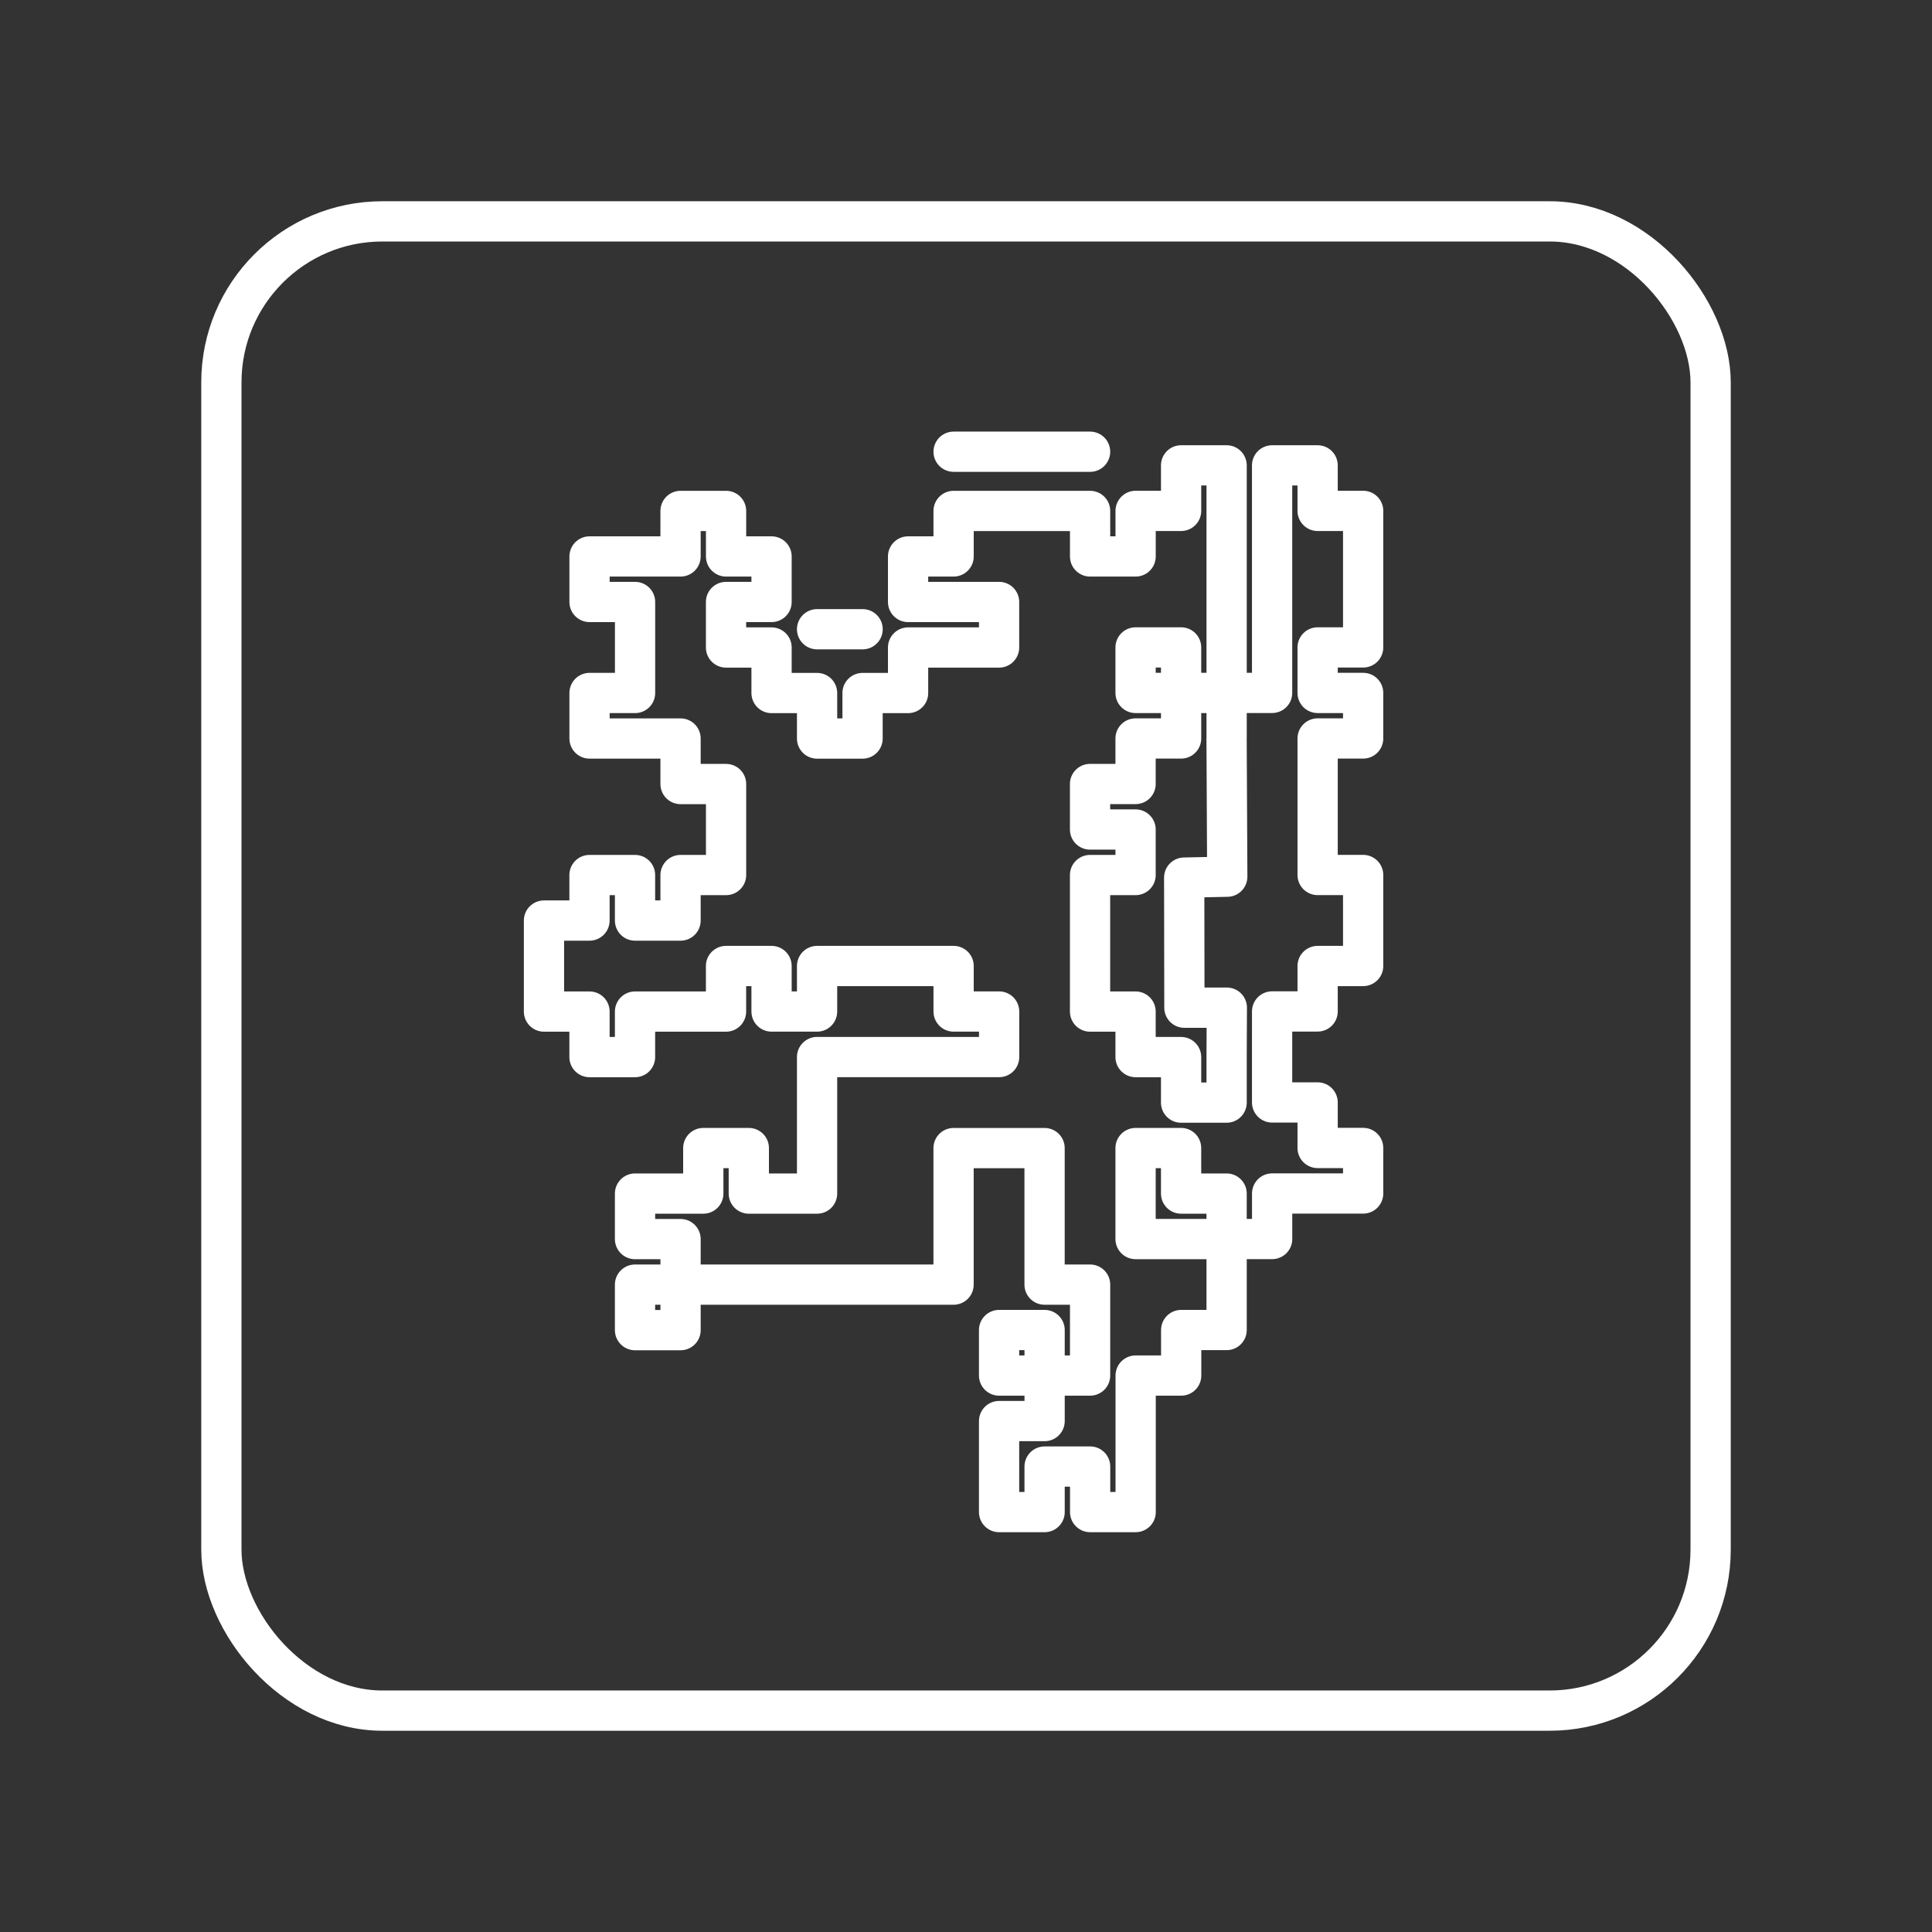 <?xml version="1.0" encoding="UTF-8" standalone="no"?><svg viewBox="0 0 48 48" xmlns="http://www.w3.org/2000/svg"><rect x="0" y="0" width="48" height="48" fill="#333333" stroke="none"/><defs><style>.c{fill:none;stroke:#FFF;stroke-linecap:round;stroke-linejoin:round;}</style></defs><path d="M27.083,11.223H23.692" class="c"/><path d="M23.692,12.694V13.825h-1.131v1.131h2.261v1.131h-2.261v1.131h-1.131v1.131H20.3v-1.131h-1.131v-1.131h-1.131v-1.131h1.131V13.825H18.039V12.694H16.908V13.825h-2.261v1.131h1.131v2.261h-1.131v1.131h2.261v1.131h1.131v2.261h-1.131v1.131h-1.131v-1.131h-1.131v1.131h-1.131v2.261h1.131v1.131h1.131v-1.131h2.261V24h1.131v1.131H20.3V24h3.392v1.131h1.131v1.131H20.3v3.392h-1.696v-1.131h-1.131v1.131h-1.696v1.131h1.131v1.131h-1.131v1.131h1.131v-1.131h6.783v-3.392h2.261v3.392h1.131V34.175H25.953V33.044H24.822V34.175h1.131v1.131h-1.131v2.261h1.131v-1.131h1.131v1.131h1.131V34.175h1.131V33.044H30.475v-2.261h1.131v-1.131h2.261v-1.131h-1.131v-1.131h-1.131v-2.261h1.131V24h1.131v-2.261h-1.131v-3.392h1.131v-1.131h-1.131v-1.131h1.131v-3.392h-1.131v-1.131h-1.131v5.653H30.475v-5.653h-1.131v1.131H28.214V13.825H27.083V12.694ZM30.475,18.347v-1.131h-1.131v-1.131h-1.131v1.131h1.131v1.131h-1.131v1.131h-1.131v1.131h1.131v1.131h-1.131v3.392h1.131v1.131h1.131v1.131H30.475v-1.131l0.005-1.228-1.054,0.001-0.005-3.232,1.07-0.023-0.017-3.433m0,12.436h-2.261v-2.261h1.131v1.131H30.475Z" class="c"/><path d="M21.431,15.633H20.3" class="c"/><rect x="5.5" y="5.5" width="37" height="37" rx="4" ry="4" class="c"/></svg>
